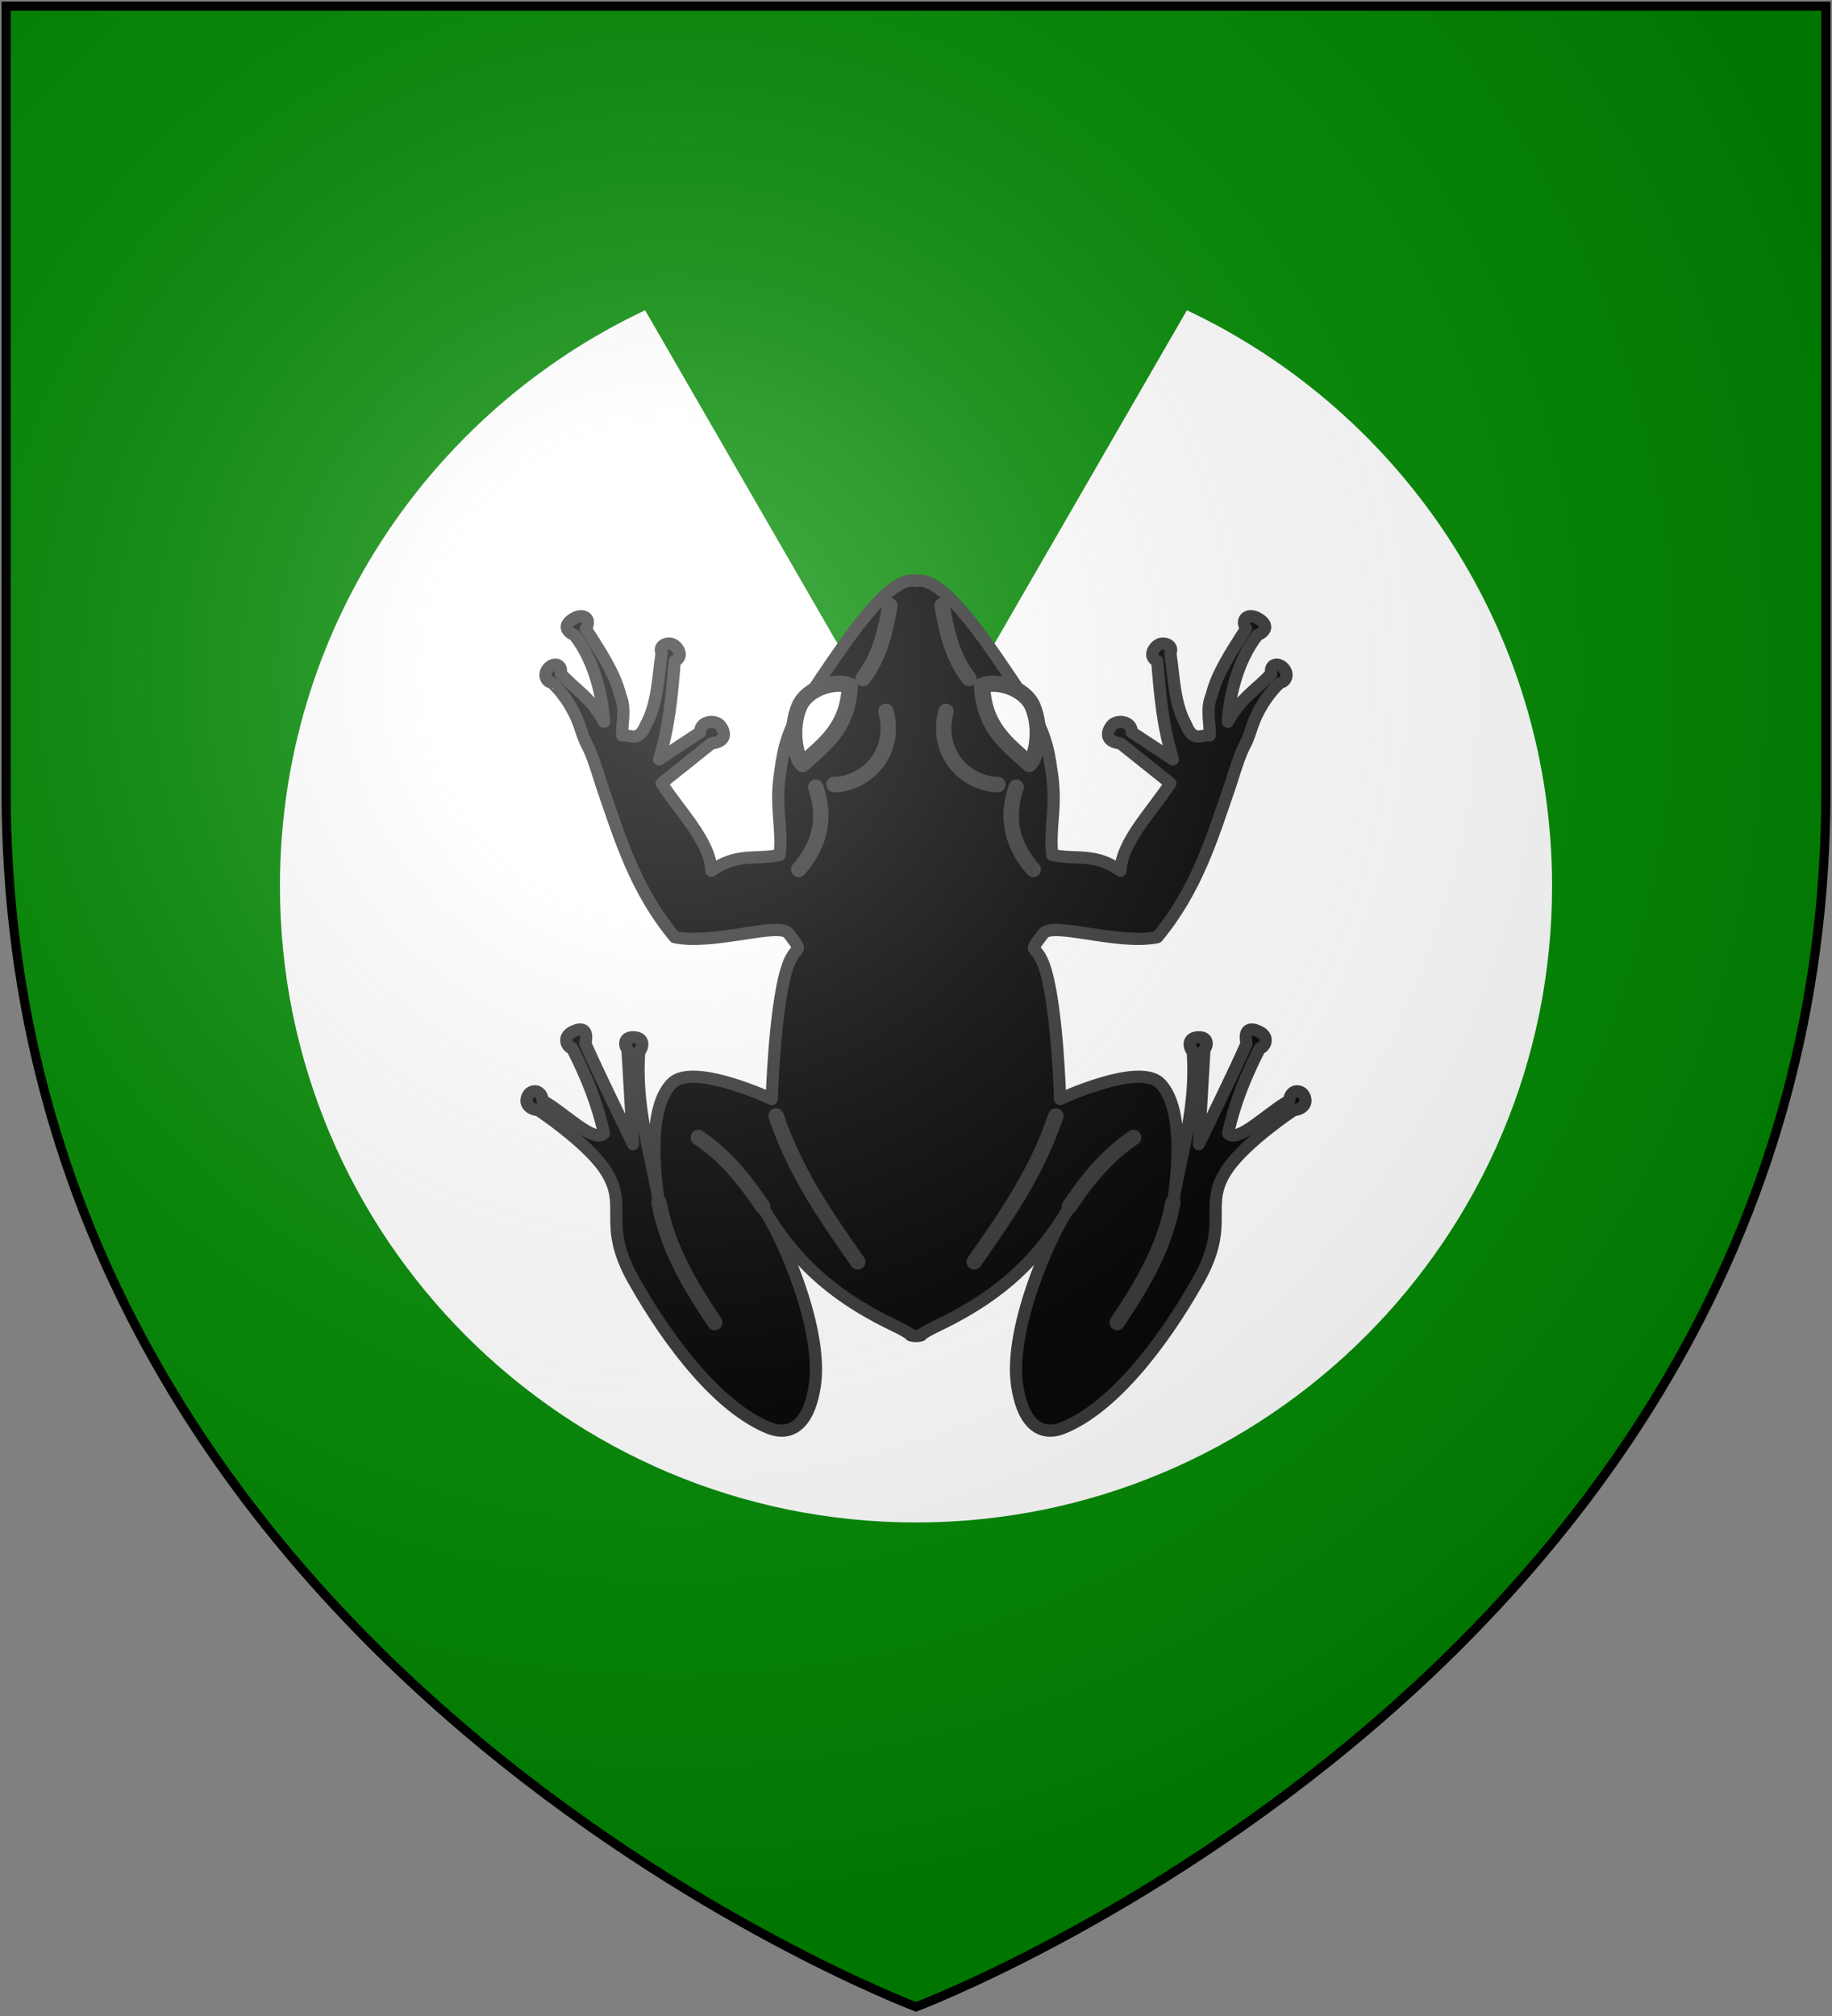 <?xml version="1.0" encoding="UTF-8" standalone="no"?>
<svg
   xmlns:dc="http://purl.org/dc/elements/1.1/"
   xmlns:cc="http://creativecommons.org/ns#"
   xmlns:rdf="http://www.w3.org/1999/02/22-rdf-syntax-ns#"
   xmlns:svg="http://www.w3.org/2000/svg"
   xmlns="http://www.w3.org/2000/svg"
   xmlns:xlink="http://www.w3.org/1999/xlink"
   xmlns:sodipodi="http://sodipodi.sourceforge.net/DTD/sodipodi-0.dtd"
   xmlns:inkscape="http://www.inkscape.org/namespaces/inkscape"
   width="600"
   height="660"
   id="svg2"
   version="1.1"
   inkscape:version="0.48.2 r9819"
   sodipodi:docname="House_Roote.svg">
  <rect width="100%" height="100%" fill="#808080" stroke="none"/>
  <sodipodi:namedview
     pagecolor="#ffffff"
     bordercolor="#666666"
     borderopacity="1"
     objecttolerance="10"
     gridtolerance="10"
     guidetolerance="10"
     inkscape:pageopacity="0"
     inkscape:pageshadow="2"
     inkscape:window-width="1366"
     inkscape:window-height="715"
     id="namedview22"
     showgrid="false"
     inkscape:zoom="0.71515153"
     inkscape:cx="303.42226"
     inkscape:cy="400.66457"
     inkscape:window-x="-8"
     inkscape:window-y="-8"
     inkscape:window-maximized="1"
     inkscape:current-layer="layer2" />
  <defs
     id="defs4">
    <inkscape:path-effect
       is_visible="true"
       id="path-effect3136"
       effect="spiro" />
    <inkscape:path-effect
       effect="spiro"
       id="path-effect3132"
       is_visible="true" />
    <inkscape:path-effect
       effect="spiro"
       id="path-effect3101"
       is_visible="true" />
    <inkscape:path-effect
       is_visible="true"
       id="path-effect3085"
       effect="spiro" />
    <inkscape:path-effect
       is_visible="true"
       id="path-effect3083"
       effect="spiro" />
    <inkscape:path-effect
       is_visible="true"
       id="path-effect3081"
       effect="spiro" />
    <inkscape:path-effect
       is_visible="true"
       id="path-effect3079"
       effect="spiro" />
    <inkscape:path-effect
       is_visible="true"
       id="path-effect3077"
       effect="spiro" />
    <inkscape:path-effect
       is_visible="true"
       id="path-effect3075"
       effect="spiro" />
    <inkscape:path-effect
       effect="spiro"
       id="path-effect3049"
       is_visible="true" />
    <inkscape:path-effect
       is_visible="true"
       id="path-effect3045"
       effect="spiro" />
    <inkscape:path-effect
       effect="spiro"
       id="path-effect3041"
       is_visible="true" />
    <radialGradient
       id="rg"
       gradientUnits="userSpaceOnUse"
       cx="220"
       cy="220"
       r="405">
      <stop
         style="stop-color:#fff;stop-opacity:.3"
         offset="0"
         id="stop7" />
      <stop
         style="stop-color:#fff;stop-opacity:.2"
         offset=".2"
         id="stop9" />
      <stop
         style="stop-color:#666;stop-opacity:.1"
         offset=".6"
         id="stop11" />
      <stop
         style="stop-color:#000;stop-opacity:.13"
         offset="1"
         id="stop13" />
    </radialGradient>
    <path
       id="shield"
       d="m2,2v257c0,286 298,398 298,398c0,0 298-112 298-398V2z" />
    <radialGradient
       inkscape:collect="always"
       xlink:href="#rg-7"
       id="radialGradient3055-1"
       gradientUnits="userSpaceOnUse"
       cx="220"
       cy="220"
       r="405" />
    <radialGradient
       id="rg-7"
       gradientUnits="userSpaceOnUse"
       cx="220"
       cy="220"
       r="405">
      <stop
         style="stop-color:#fff;stop-opacity:.3"
         offset="0"
         id="stop7-4" />
      <stop
         style="stop-color:#fff;stop-opacity:.2"
         offset=".2"
         id="stop9-0" />
      <stop
         style="stop-color:#666;stop-opacity:.1"
         offset=".6"
         id="stop11-9" />
      <stop
         style="stop-color:#000;stop-opacity:.13"
         offset="1"
         id="stop13-4" />
    </radialGradient>
    <radialGradient
       r="405"
       cy="220"
       cx="220"
       gradientUnits="userSpaceOnUse"
       id="radialGradient3074"
       xlink:href="#rg-7"
       inkscape:collect="always" />
    <inkscape:path-effect
       is_visible="true"
       id="path-effect10120-1"
       effect="spiro" />
    <inkscape:path-effect
       effect="spiro"
       id="path-effect10118-3"
       is_visible="true" />
    <inkscape:path-effect
       effect="spiro"
       id="path-effect10116-9"
       is_visible="true" />
    <inkscape:path-effect
       effect="spiro"
       id="path-effect10114-7"
       is_visible="true" />
    <inkscape:path-effect
       effect="spiro"
       id="path-effect10112-7"
       is_visible="true" />
    <inkscape:path-effect
       effect="spiro"
       id="path-effect10110-2"
       is_visible="true" />
    <linearGradient
       inkscape:collect="always"
       xlink:href="#linearGradient4719-5"
       id="linearGradient4039"
       gradientUnits="userSpaceOnUse"
       gradientTransform="matrix(2.326,0,0,2.294,447.695,-1820.28)"
       x1="-145.259"
       y1="984.243"
       x2="-64.143"
       y2="984.148" />
    <linearGradient
       inkscape:collect="always"
       id="linearGradient4719-5">
      <stop
         style="stop-color:#666666;stop-opacity:1;"
         offset="0"
         id="stop4721-5" />
      <stop
         id="stop4809-1"
         offset="0.393"
         style="stop-color:#666666;stop-opacity:0.749;" />
      <stop
         style="stop-color:#666666;stop-opacity:0;"
         offset="1"
         id="stop4723-7" />
    </linearGradient>
    <radialGradient
       inkscape:collect="always"
       xlink:href="#linearGradient4801-8"
       id="radialGradient4041"
       gradientUnits="userSpaceOnUse"
       gradientTransform="matrix(-0.722,1.265,-2.273,-1.262,1712.011,1733.784)"
       cx="-307.143"
       cy="782.362"
       fx="-307.143"
       fy="782.362"
       r="63" />
    <linearGradient
       inkscape:collect="always"
       id="linearGradient4801-8">
      <stop
         style="stop-color:#000000;stop-opacity:1;"
         offset="0"
         id="stop4803-2" />
      <stop
         style="stop-color:#000000;stop-opacity:0;"
         offset="1"
         id="stop4805-4" />
    </linearGradient>
    <inkscape:path-effect
       effect="spiro"
       id="path-effect10108-4"
       is_visible="true" />
    <linearGradient
       inkscape:collect="always"
       xlink:href="#linearGradient4719-5"
       id="linearGradient4044"
       gradientUnits="userSpaceOnUse"
       gradientTransform="matrix(-2.406,0,0,-1.649,142.062,1726.531)"
       x1="-145.259"
       y1="984.243"
       x2="-64.143"
       y2="984.148" />
    <radialGradient
       inkscape:collect="always"
       xlink:href="#linearGradient4801-8"
       id="radialGradient4046"
       gradientUnits="userSpaceOnUse"
       gradientTransform="matrix(0.746,-0.909,2.351,0.906,-1165.637,-827.118)"
       cx="-307.143"
       cy="782.362"
       fx="-307.143"
       fy="782.362"
       r="63" />
    <inkscape:path-effect
       effect="spiro"
       id="path-effect10102-7"
       is_visible="true" />
    <linearGradient
       inkscape:collect="always"
       xlink:href="#linearGradient4719-5"
       id="linearGradient4049"
       gradientUnits="userSpaceOnUse"
       gradientTransform="matrix(2.335,0,0,-1.615,449.441,1692.189)"
       x1="-145.259"
       y1="984.243"
       x2="-64.143"
       y2="984.148" />
    <radialGradient
       inkscape:collect="always"
       xlink:href="#linearGradient4801-8"
       id="radialGradient4051"
       gradientUnits="userSpaceOnUse"
       gradientTransform="matrix(-0.724,-0.89,-2.282,0.888,1718.788,-809.094)"
       cx="-307.143"
       cy="782.362"
       fx="-307.143"
       fy="782.362"
       r="63" />
    <inkscape:path-effect
       is_visible="true"
       id="path-effect10096-8"
       effect="spiro" />
    <linearGradient
       inkscape:collect="always"
       xlink:href="#linearGradient4719-5"
       id="linearGradient4054"
       gradientUnits="userSpaceOnUse"
       gradientTransform="matrix(-2.41,0,0,2.282,139.611,-1810.816)"
       x1="-145.259"
       y1="984.243"
       x2="-64.143"
       y2="984.148" />
    <radialGradient
       inkscape:collect="always"
       xlink:href="#linearGradient4801-8"
       id="radialGradient4056"
       gradientUnits="userSpaceOnUse"
       gradientTransform="matrix(0.748,1.258,2.355,-1.255,-1170.296,1723.935)"
       cx="-307.143"
       cy="782.362"
       fx="-307.143"
       fy="782.362"
       r="63" />
    <inkscape:path-effect
       is_visible="true"
       id="path-effect10090-3"
       effect="spiro" />
    <inkscape:path-effect
       effect="spiro"
       id="path-effect10084-1"
       is_visible="true" />
    <inkscape:path-effect
       effect="spiro"
       id="path-effect10082-1"
       is_visible="true" />
    <radialGradient
       inkscape:collect="always"
       xlink:href="#linearGradient4801-8"
       id="radialGradient4061"
       gradientUnits="userSpaceOnUse"
       gradientTransform="matrix(-0.765,1.29,-2.41,-1.287,1806.844,1757.47)"
       cx="-307.143"
       cy="782.362"
       fx="-307.143"
       fy="782.362"
       r="63" />
    <inkscape:path-effect
       effect="spiro"
       id="path-effect10080-4"
       is_visible="true" />
    <inkscape:path-effect
       is_visible="true"
       id="path-effect3075-1"
       effect="spiro" />
    <inkscape:path-effect
       effect="spiro"
       id="path-effect3101-7"
       is_visible="true" />
    <linearGradient
       inkscape:collect="always"
       xlink:href="#grad1-7-7"
       id="linearGradient3085-8-8"
       gradientUnits="userSpaceOnUse"
       gradientTransform="matrix(0.775,0,0,0.31,152.69,-13.619)"
       x1="78.877"
       y1="178.074"
       x2="301.406"
       y2="178.074" />
    <linearGradient
       id="grad1-7-7"
       x1="78.877"
       y1="178.074"
       x2="301.406"
       y2="178.074"
       gradientTransform="scale(1.578,0.634)"
       gradientUnits="userSpaceOnUse">
      <stop
         offset="0%"
         style="stop-color:#da0;"
         id="stop16-4-4" />
      <stop
         offset="40%"
         style="stop-color:#fd0;"
         id="stop18-0-0" />
      <stop
         offset="60%"
         style="stop-color:#fd0;"
         id="stop20-9-9" />
      <stop
         offset="100%"
         style="stop-color:#da0;"
         id="stop22-4-4" />
    </linearGradient>
    <linearGradient
       inkscape:collect="always"
       xlink:href="#grad1-7-7"
       id="linearGradient3081-8-8"
       gradientUnits="userSpaceOnUse"
       gradientTransform="matrix(0.775,0,0,0.31,-27.31,-13.619)"
       x1="78.877"
       y1="178.074"
       x2="301.406"
       y2="178.074" />
    <linearGradient
       id="linearGradient3093"
       x1="78.877"
       y1="178.074"
       x2="301.406"
       y2="178.074"
       gradientTransform="scale(1.578,0.634)"
       gradientUnits="userSpaceOnUse">
      <stop
         offset="0%"
         style="stop-color:#da0;"
         id="stop3095" />
      <stop
         offset="40%"
         style="stop-color:#fd0;"
         id="stop3097" />
      <stop
         offset="60%"
         style="stop-color:#fd0;"
         id="stop3099" />
      <stop
         offset="100%"
         style="stop-color:#da0;"
         id="stop3101" />
    </linearGradient>
    <linearGradient
       y2="178.074"
       x2="301.406"
       y1="178.074"
       x1="78.877"
       gradientTransform="matrix(0.775,0,0,0.31,332.69,-13.619)"
       gradientUnits="userSpaceOnUse"
       id="linearGradient3128-1"
       xlink:href="#grad1-7-7"
       inkscape:collect="always" />
    <linearGradient
       id="linearGradient3104"
       x1="78.877"
       y1="178.074"
       x2="301.406"
       y2="178.074"
       gradientTransform="scale(1.578,0.634)"
       gradientUnits="userSpaceOnUse">
      <stop
         offset="0%"
         style="stop-color:#da0;"
         id="stop3106" />
      <stop
         offset="40%"
         style="stop-color:#fd0;"
         id="stop3108" />
      <stop
         offset="60%"
         style="stop-color:#fd0;"
         id="stop3110" />
      <stop
         offset="100%"
         style="stop-color:#da0;"
         id="stop3112" />
    </linearGradient>
  </defs>
  <g
     inkscape:groupmode="layer"
     id="layer2"
     inkscape:label="Elements"
     style="display:inline">
    <path
       inkscape:connector-curvature="0"
       style="fill:#008800;fill-opacity:1;stroke:none;display:inline;stroke-width:4;stroke-miterlimit:4;stroke-dasharray:none"
       id="path7212"
       d="m 2,2 0,257 c 0,286 298,398 298,398 0,0 298,-112 298,-398 L 598,2 z" />
    <path
       inkscape:connector-curvature="0"
       style="color:#000000;fill:#ffffff;fill-opacity:1;fill-rule:nonzero;stroke:none;stroke-width:3.154;stroke-linecap:butt;stroke-linejoin:miter;stroke-miterlimit:4;stroke-opacity:1;stroke-dasharray:none;stroke-dashoffset:0;marker:none;visibility:visible;display:inline;overflow:visible;enable-background:accumulate"
       d="m 211.281,101.577 c -70.683,33.32 -119.6,105.194 -119.6,188.517 0,115.054 93.255,208.329 208.309,208.329 115.054,0 208.329,-93.274 208.329,-208.329 0,-83.321 -48.92,-155.196 -119.6,-188.517 l -88.729,153.644 -88.709,-153.644 z"
       id="path3171" />
    <path
       id="path3392"
       d="m 298.487,190.061 c -7.962,0.428 -19.258,16.628 -29.379,31.621 -10.73,15.895 -12.091,19.931 -13.761,32.348 -1.442,10.725 1.003,17.385 0,25.85 -7.448,1.737 -14.04,-0.872 -22.347,5.208 -0.38,-9.556 -10.088,-19.109 -16.314,-28.665 l 16.314,-13.042 c 5.404,-0.66 4.349,-3.952 2.947,-5.794 -1.55,-2.038 -6.745,-1.684 -6.637,2.135 l -13.483,8.89 c 3.388,-10.714 4.284,-21.446 5.152,-32.16 3.106,-1.465 1.166,-4.671 -0.673,-5.513 -1.828,-0.837 -4.783,0.478 -3.62,2.909 -1.234,8.014 -1.279,16.51 -5.152,23.457 -2.356,5.883 -5.136,3.088 -7.751,3.472 -0.157,-4.408 1.301,-8.563 -0.65,-13.23 -1.79,-7.239 -6.651,-14.482 -11.278,-21.722 2.05,-3.2 -0.705,-5.289 -4.015,-3.308 -3.908,2.339 -1.881,4.53 0.255,5.372 6.923,8.83 9.204,20.707 9.747,28.407 -4.357,-7.999 -9.48,-10.556 -14.225,-15.81 0.728,-2.945 -2.172,-3.887 -4.084,-1.689 -1.822,2.093 -0.506,4.506 1.091,4.621 0.144,-0.044 6.456,5.712 9.375,14.708 2.982,9.189 1.825,2.07 7.171,19.259 5.806,16.805 10.818,33.738 23.809,49.425 12.922,2.659 34.314,-5.237 37.362,-1.126 5.695,7.681 2.087,2.025 -0.859,12.174 -3.884,13.381 -4.711,41.942 -4.711,41.942 0,-10e-6 -25.701,-12.031 -32.651,-5.208 -9.696,9.52 -4.293,39.08 -4.293,39.08 -2.748,-16.409 -7.837,-31.198 -6.474,-49.566 0.872,-0.325 2.316,-4.195 -1.532,-4.504 -4.377,-0.351 -2.914,3.722 -2.321,3.87 l 1.833,31.081 c -5.273,-10.969 -10.717,-21.919 -15.618,-32.887 0.354,-1.462 1.125,-6.347 -3.945,-4.011 -4.069,1.874 -1.803,5.466 -0.418,5.489 4.754,9.317 8.496,18.62 10.42,27.938 -3.091,3.408 -13.152,-6.979 -20.027,-10.744 -0.322,-3.769 -3.873,-3.812 -4.943,-1.501 -1.653,3.571 2.769,4.77 3.342,4.48 0,-10e-6 15.385,10.161 21.628,19.071 8.723,12.449 -1.078,17.554 9.723,36.687 12.405,21.976 28.572,42.086 44.416,48.44 5.861,2.35 12.762,0.482 14.945,-13.91 2.478,-16.335 -7.812,-42.398 -15.038,-55.055 -0.835,-1.303 -1.67,-2.632 -2.483,-4.011 0.757,1.097 1.608,2.478 2.483,4.011 10.475,16.341 22.849,26.843 42.212,35.96 2.008,0.946 3.176,1.814 4.2,2.346 l 0,0.258 c 0.693,0.22 1.252,0.286 1.764,0.258 0.512,0.029 1.07,-0.038 1.764,-0.258 l 0,-0.258 c 1.024,-0.531 2.192,-1.4 4.2,-2.346 19.385,-9.128 31.775,-19.634 42.258,-36.007 0.863,-1.51 1.689,-2.881 2.437,-3.964 -0.802,1.359 -1.614,2.679 -2.437,3.964 -7.227,12.635 -17.565,38.742 -15.084,55.102 2.183,14.393 9.06,16.261 14.922,13.91 15.844,-6.354 32.034,-26.464 44.44,-48.44 10.801,-19.133 1.001,-24.238 9.723,-36.687 6.243,-8.91 21.628,-19.071 21.628,-19.071 0.572,0.289 4.995,-0.909 3.342,-4.48 -1.07,-2.311 -4.644,-2.268 -4.966,1.501 -6.875,3.764 -16.913,14.151 -20.004,10.744 1.924,-9.317 5.642,-18.62 10.396,-27.938 1.386,-0.023 3.675,-3.615 -0.395,-5.489 -5.07,-2.336 -4.299,2.549 -3.945,4.011 -4.901,10.969 -10.344,21.919 -15.618,32.887 l 1.81,-31.081 c 0.594,-0.149 2.08,-4.222 -2.297,-3.87 -3.848,0.309 -2.404,4.179 -1.532,4.504 1.363,18.368 -3.727,33.157 -6.474,49.566 0,0 5.403,-29.56 -4.293,-39.08 -6.95,-6.823 -32.674,5.208 -32.674,5.208 0,0 -0.803,-28.561 -4.688,-41.942 -2.946,-10.149 -6.553,-4.493 -0.859,-12.174 3.048,-4.112 24.44,3.785 37.362,1.126 12.991,-15.687 18.003,-32.62 23.809,-49.425 5.345,-17.189 4.189,-10.07 7.171,-19.259 2.919,-8.996 9.231,-14.752 9.375,-14.708 1.597,-0.115 2.912,-2.528 1.091,-4.621 -1.913,-2.198 -4.813,-1.256 -4.084,1.689 -4.745,5.254 -9.892,7.811 -14.249,15.81 0.543,-7.7 2.823,-19.577 9.747,-28.407 2.136,-0.841 4.186,-3.033 0.278,-5.372 -3.31,-1.981 -6.087,0.108 -4.038,3.308 -4.627,7.239 -9.488,14.482 -11.278,21.722 -1.951,4.667 -0.493,8.822 -0.65,13.23 -2.615,-0.384 -5.372,2.412 -7.728,-3.472 -3.873,-6.948 -3.917,-15.443 -5.152,-23.457 1.163,-2.431 -1.792,-3.745 -3.62,-2.909 -1.839,0.842 -3.779,4.047 -0.673,5.513 0.868,10.714 1.764,21.446 5.152,32.16 l -13.506,-8.89 c 0.108,-3.819 -5.087,-4.173 -6.637,-2.135 -1.401,1.842 -2.457,5.134 2.947,5.794 l 16.337,13.042 c -6.226,9.556 -15.957,19.109 -16.337,28.665 -8.307,-6.08 -14.899,-3.47 -22.347,-5.208 -1.003,-8.465 1.442,-15.125 0,-25.85 -1.67,-12.417 -3.008,-16.452 -13.738,-32.348 -10.775,-15.962 -22.891,-33.269 -30.887,-31.48 -0.486,-0.109 -0.993,-0.168 -1.508,-0.141 z"
       style="fill:#000000;fill-opacity:1;stroke:#333333;stroke-width:4;stroke-linecap:round;stroke-linejoin:round;stroke-miterlimit:4;stroke-opacity:1;stroke-dasharray:none"
       inkscape:connector-curvature="0" />
    <path
       id="path3394"
       d="m 321.64,224.494 c 0.629,13.808 8.247,19.039 15.469,25.627 2.653,-2.682 4.043,-12.176 1.074,-18.894 -2.747,-6.216 -12.144,-8.699 -16.543,-6.732 z m -43.298,0 c -0.629,13.808 -8.247,19.039 -15.469,25.627 -2.653,-2.682 -4.043,-12.176 -1.074,-18.894 2.747,-6.216 12.144,-8.699 16.543,-6.732 z"
       style="fill:#ffffff;stroke:#333333;stroke-width:5.292;stroke-linecap:round;stroke-linejoin:round;stroke-opacity:1"
       inkscape:connector-curvature="0" />
    <path
       id="path3396"
       d="m 332.812,257.722 c -3.656,10.526 -1.06,19.297 5.586,26.93 m -28.574,-51.774 c -3.837,14.646 7.653,24.023 17.015,23.957 m -59.669,0.887 c 3.656,10.526 1.06,19.297 -5.586,26.93 m 28.574,-51.774 c 3.837,14.646 -7.653,24.023 -17.015,23.957"
       inkscape:connector-curvature="0"
       style="fill:#000000;stroke:#333333;stroke-width:5.04;stroke-linecap:round;stroke-linejoin:round;stroke-opacity:1" />
    <path
       id="path3398"
       d="m 371.271,372.392 c -9.09,6.133 -15.368,14.161 -21.055,22.586 m 33.946,-1.303 c -2.902,15.346 -10.318,27.361 -18.262,39.309 M 319.062,413.113 c 9.973,-14.324 20.114,-28.394 26.749,-47.779 M 308.534,198.216 c 1.457,8.604 3.396,16.999 8.809,23.89 M 228.712,372.392 c 9.09,6.133 15.368,14.161 21.055,22.586 m -33.946,-1.303 c 2.902,15.346 10.318,27.361 18.262,39.309 M 280.921,413.113 c -9.973,-14.324 -20.114,-28.394 -26.749,-47.779 m 37.276,-167.118 c -1.457,8.604 -3.396,16.999 -8.809,23.89"
       inkscape:connector-curvature="0"
       style="fill:#000000;stroke:#333333;stroke-width:5.04;stroke-linecap:round;stroke-linejoin:round;stroke-opacity:1" />
  </g>
  <g
     inkscape:groupmode="layer"
     id="layer1"
     inkscape:label="Cover"
     style="display:inline"
     sodipodi:insensitive="true">
    <path
       d="m 2,2 v 257 c 0,286 298,398 298,398 0,0 298,-112 298,-398 V 2 z"
       id="shine"
       inkscape:connector-curvature="0"
       style="fill:url(#radialGradient3074);stroke:#000000;stroke-width:3" />
  </g>
</svg>
